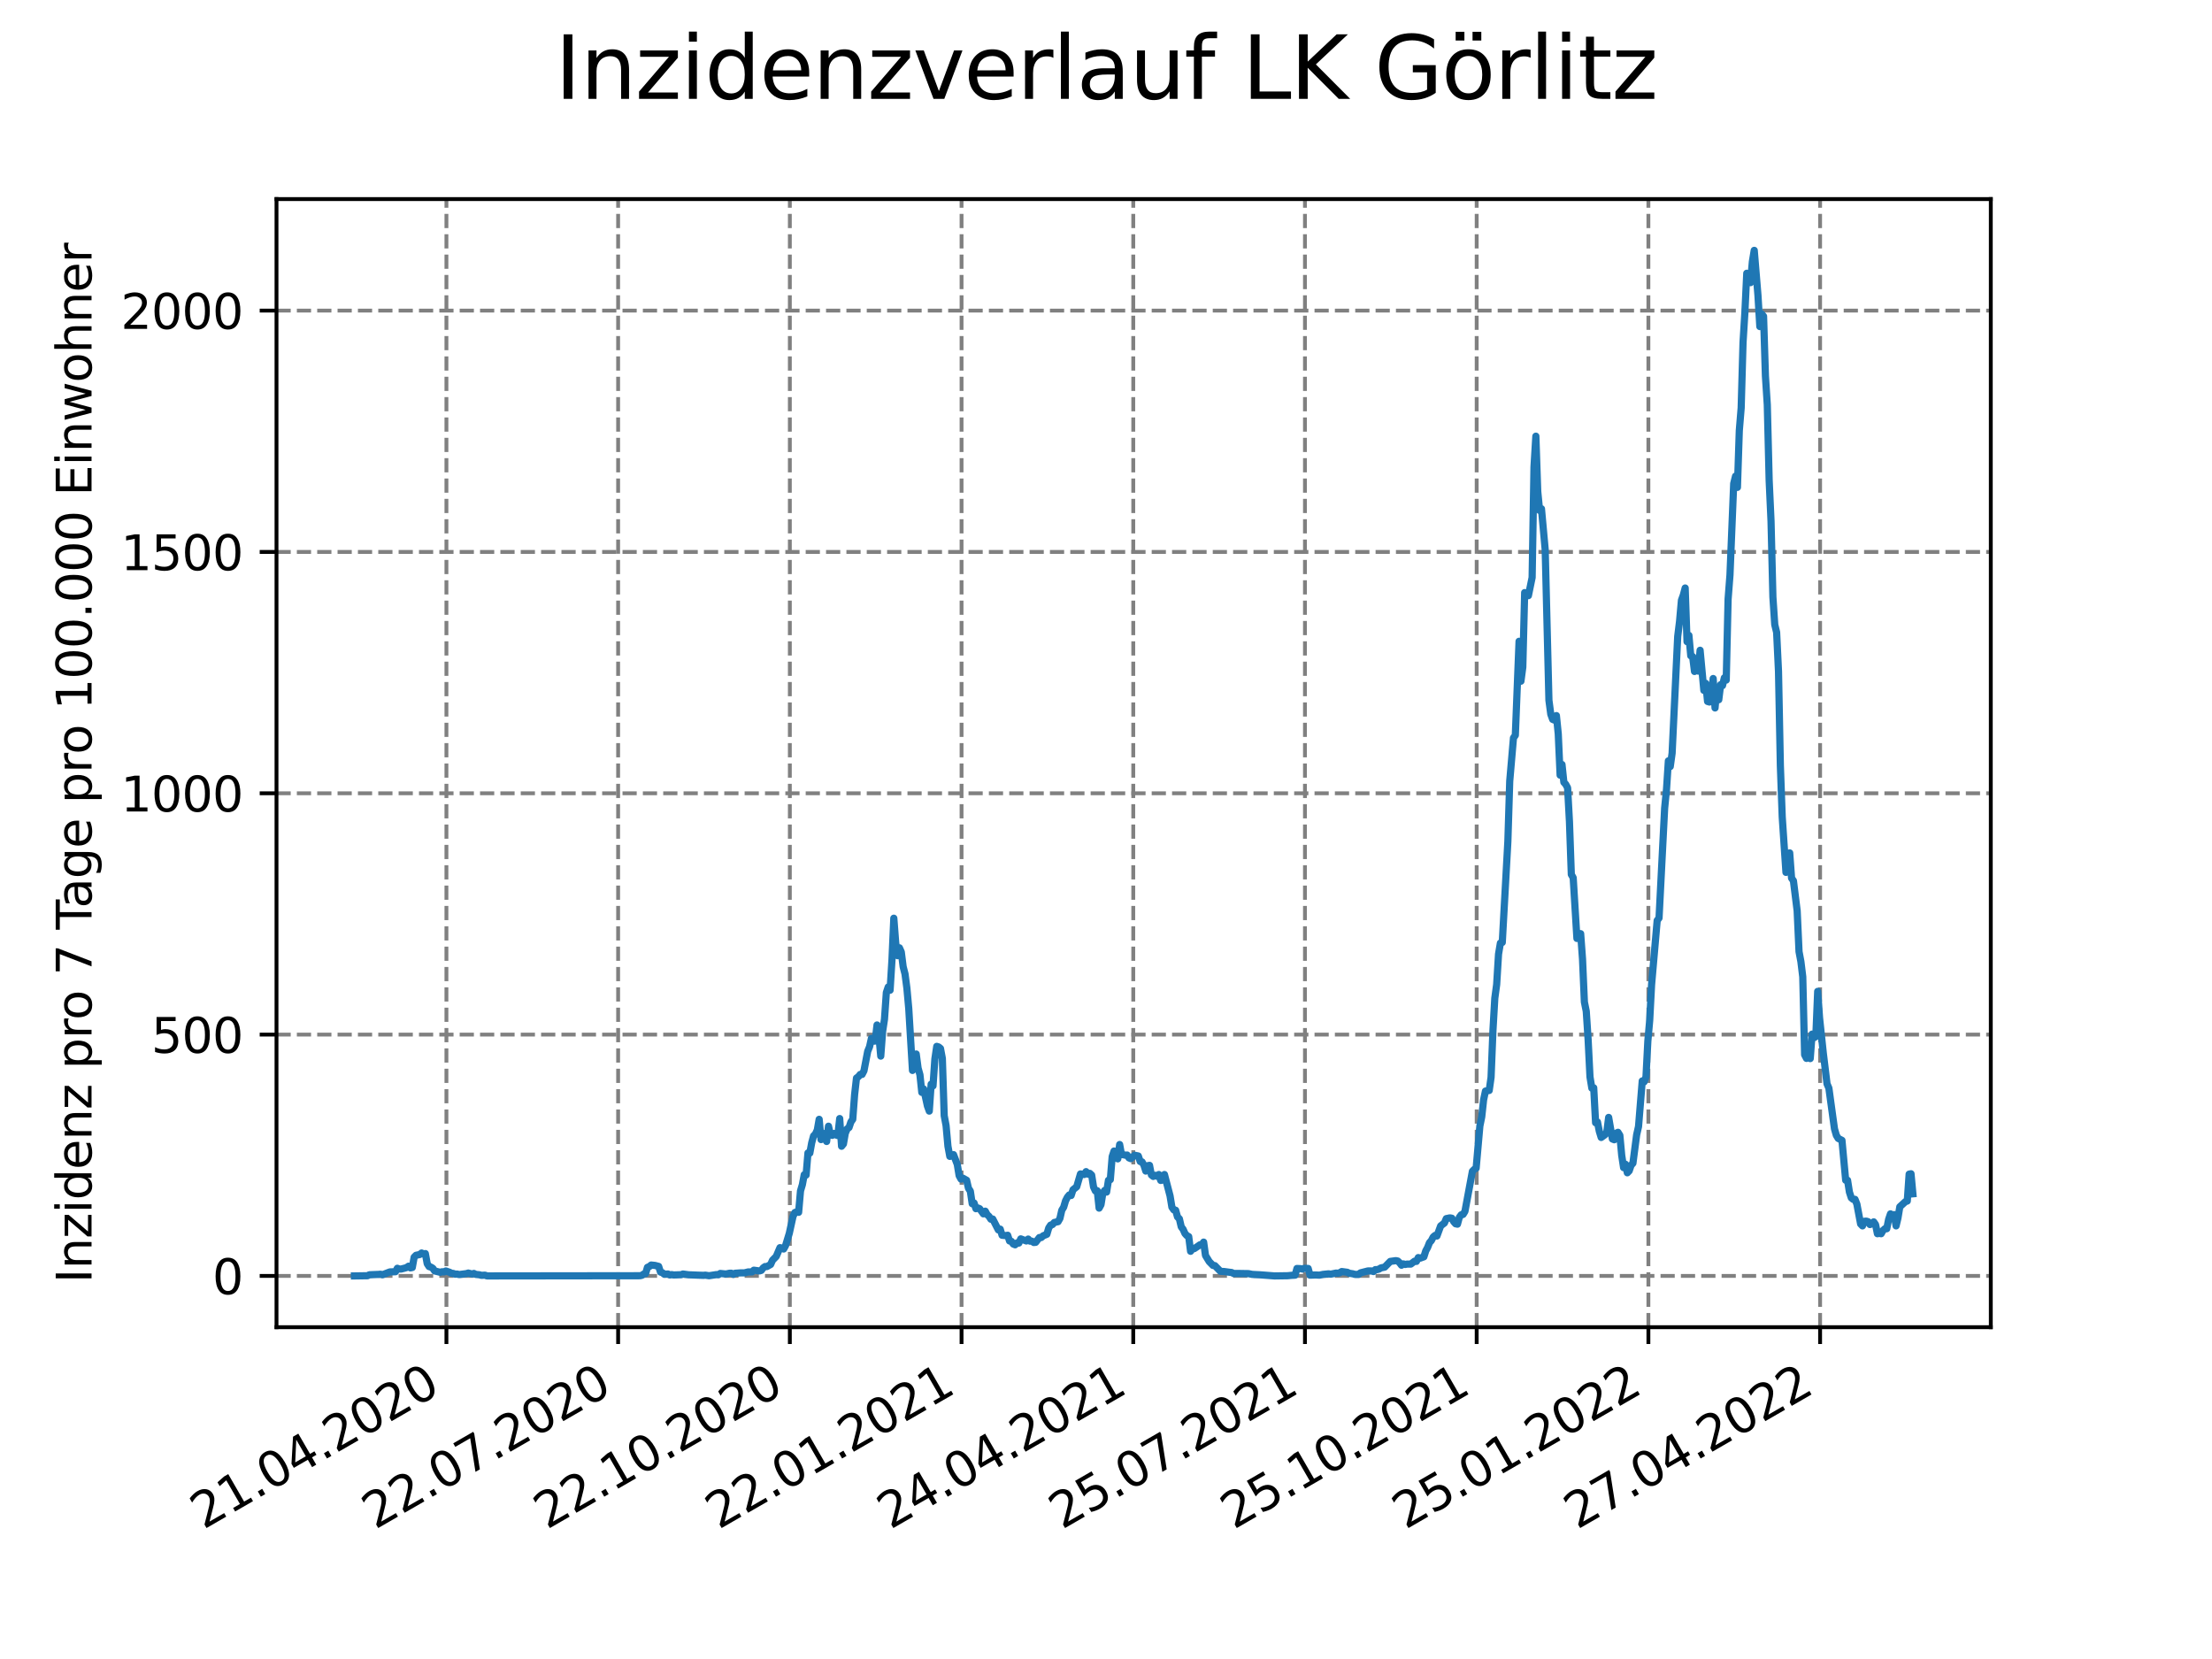 <?xml version="1.0" encoding="utf-8" standalone="no"?>
<!DOCTYPE svg PUBLIC "-//W3C//DTD SVG 1.1//EN"
  "http://www.w3.org/Graphics/SVG/1.1/DTD/svg11.dtd">
<svg xmlns:xlink="http://www.w3.org/1999/xlink" width="460.8pt" height="345.6pt" viewBox="0 0 460.8 345.6" xmlns="http://www.w3.org/2000/svg" version="1.1">
 <defs>
  <style type="text/css">*{stroke-linejoin: round; stroke-linecap: butt}</style>
 </defs>
 <g id="figure_1">
  <g id="patch_1">
   <path d="M 0 345.6 
L 460.8 345.6 
L 460.8 0 
L 0 0 
z
" style="fill: #ffffff"/>
  </g>
  <g id="axes_1">
   <g id="patch_2">
    <path d="M 57.6 276.48 
L 414.72 276.48 
L 414.72 41.472 
L 57.6 41.472 
z
" style="fill: #ffffff"/>
   </g>
   <g id="matplotlib.axis_1">
    <g id="xtick_1">
     <g id="line2d_1">
      <path d="M 92.998 276.48 
L 92.998 41.472 
" clip-path="url(#p871c8fbd3b)" style="fill: none; stroke-dasharray: 2.96,1.28; stroke-dashoffset: 0; stroke: #808080; stroke-width: 0.8"/>
     </g>
     <g id="line2d_2">
      <defs>
       <path id="m83371986a4" d="M 0 0 
L 0 3.5 
" style="stroke: #000000; stroke-width: 0.8"/>
      </defs>
      <g>
       <use xlink:href="#m83371986a4" x="92.998" y="276.48" style="stroke: #000000; stroke-width: 0.8"/>
      </g>
     </g>
     <g id="text_1">
      <!-- 21.04.2020 -->
      <g transform="translate(42.373 318.689)rotate(-30)scale(0.1 -0.1)">
       <defs>
        <path id="DejaVuSans-32" d="M 1228 531 
L 3431 531 
L 3431 0 
L 469 0 
L 469 531 
Q 828 903 1448 1529 
Q 2069 2156 2228 2338 
Q 2531 2678 2651 2914 
Q 2772 3150 2772 3378 
Q 2772 3750 2511 3984 
Q 2250 4219 1831 4219 
Q 1534 4219 1204 4116 
Q 875 4013 500 3803 
L 500 4441 
Q 881 4594 1212 4672 
Q 1544 4750 1819 4750 
Q 2544 4750 2975 4387 
Q 3406 4025 3406 3419 
Q 3406 3131 3298 2873 
Q 3191 2616 2906 2266 
Q 2828 2175 2409 1742 
Q 1991 1309 1228 531 
z
" transform="scale(0.016)"/>
        <path id="DejaVuSans-31" d="M 794 531 
L 1825 531 
L 1825 4091 
L 703 3866 
L 703 4441 
L 1819 4666 
L 2450 4666 
L 2450 531 
L 3481 531 
L 3481 0 
L 794 0 
L 794 531 
z
" transform="scale(0.016)"/>
        <path id="DejaVuSans-2e" d="M 684 794 
L 1344 794 
L 1344 0 
L 684 0 
L 684 794 
z
" transform="scale(0.016)"/>
        <path id="DejaVuSans-30" d="M 2034 4250 
Q 1547 4250 1301 3770 
Q 1056 3291 1056 2328 
Q 1056 1369 1301 889 
Q 1547 409 2034 409 
Q 2525 409 2770 889 
Q 3016 1369 3016 2328 
Q 3016 3291 2770 3770 
Q 2525 4250 2034 4250 
z
M 2034 4750 
Q 2819 4750 3233 4129 
Q 3647 3509 3647 2328 
Q 3647 1150 3233 529 
Q 2819 -91 2034 -91 
Q 1250 -91 836 529 
Q 422 1150 422 2328 
Q 422 3509 836 4129 
Q 1250 4750 2034 4750 
z
" transform="scale(0.016)"/>
        <path id="DejaVuSans-34" d="M 2419 4116 
L 825 1625 
L 2419 1625 
L 2419 4116 
z
M 2253 4666 
L 3047 4666 
L 3047 1625 
L 3713 1625 
L 3713 1100 
L 3047 1100 
L 3047 0 
L 2419 0 
L 2419 1100 
L 313 1100 
L 313 1709 
L 2253 4666 
z
" transform="scale(0.016)"/>
       </defs>
       <use xlink:href="#DejaVuSans-32"/>
       <use xlink:href="#DejaVuSans-31" x="63.623"/>
       <use xlink:href="#DejaVuSans-2e" x="127.246"/>
       <use xlink:href="#DejaVuSans-30" x="159.033"/>
       <use xlink:href="#DejaVuSans-34" x="222.656"/>
       <use xlink:href="#DejaVuSans-2e" x="286.279"/>
       <use xlink:href="#DejaVuSans-32" x="318.066"/>
       <use xlink:href="#DejaVuSans-30" x="381.689"/>
       <use xlink:href="#DejaVuSans-32" x="445.312"/>
       <use xlink:href="#DejaVuSans-30" x="508.936"/>
      </g>
     </g>
    </g>
    <g id="xtick_2">
     <g id="line2d_3">
      <path d="M 128.768 276.48 
L 128.768 41.472 
" clip-path="url(#p871c8fbd3b)" style="fill: none; stroke-dasharray: 2.96,1.28; stroke-dashoffset: 0; stroke: #808080; stroke-width: 0.8"/>
     </g>
     <g id="line2d_4">
      <g>
       <use xlink:href="#m83371986a4" x="128.768" y="276.48" style="stroke: #000000; stroke-width: 0.8"/>
      </g>
     </g>
     <g id="text_2">
      <!-- 22.07.2020 -->
      <g transform="translate(78.143 318.689)rotate(-30)scale(0.1 -0.1)">
       <defs>
        <path id="DejaVuSans-37" d="M 525 4666 
L 3525 4666 
L 3525 4397 
L 1831 0 
L 1172 0 
L 2766 4134 
L 525 4134 
L 525 4666 
z
" transform="scale(0.016)"/>
       </defs>
       <use xlink:href="#DejaVuSans-32"/>
       <use xlink:href="#DejaVuSans-32" x="63.623"/>
       <use xlink:href="#DejaVuSans-2e" x="127.246"/>
       <use xlink:href="#DejaVuSans-30" x="159.033"/>
       <use xlink:href="#DejaVuSans-37" x="222.656"/>
       <use xlink:href="#DejaVuSans-2e" x="286.279"/>
       <use xlink:href="#DejaVuSans-32" x="318.066"/>
       <use xlink:href="#DejaVuSans-30" x="381.689"/>
       <use xlink:href="#DejaVuSans-32" x="445.312"/>
       <use xlink:href="#DejaVuSans-30" x="508.936"/>
      </g>
     </g>
    </g>
    <g id="xtick_3">
     <g id="line2d_5">
      <path d="M 164.538 276.48 
L 164.538 41.472 
" clip-path="url(#p871c8fbd3b)" style="fill: none; stroke-dasharray: 2.96,1.28; stroke-dashoffset: 0; stroke: #808080; stroke-width: 0.8"/>
     </g>
     <g id="line2d_6">
      <g>
       <use xlink:href="#m83371986a4" x="164.538" y="276.48" style="stroke: #000000; stroke-width: 0.8"/>
      </g>
     </g>
     <g id="text_3">
      <!-- 22.10.2020 -->
      <g transform="translate(113.913 318.689)rotate(-30)scale(0.1 -0.1)">
       <use xlink:href="#DejaVuSans-32"/>
       <use xlink:href="#DejaVuSans-32" x="63.623"/>
       <use xlink:href="#DejaVuSans-2e" x="127.246"/>
       <use xlink:href="#DejaVuSans-31" x="159.033"/>
       <use xlink:href="#DejaVuSans-30" x="222.656"/>
       <use xlink:href="#DejaVuSans-2e" x="286.279"/>
       <use xlink:href="#DejaVuSans-32" x="318.066"/>
       <use xlink:href="#DejaVuSans-30" x="381.689"/>
       <use xlink:href="#DejaVuSans-32" x="445.312"/>
       <use xlink:href="#DejaVuSans-30" x="508.936"/>
      </g>
     </g>
    </g>
    <g id="xtick_4">
     <g id="line2d_7">
      <path d="M 200.309 276.48 
L 200.309 41.472 
" clip-path="url(#p871c8fbd3b)" style="fill: none; stroke-dasharray: 2.96,1.28; stroke-dashoffset: 0; stroke: #808080; stroke-width: 0.8"/>
     </g>
     <g id="line2d_8">
      <g>
       <use xlink:href="#m83371986a4" x="200.309" y="276.48" style="stroke: #000000; stroke-width: 0.8"/>
      </g>
     </g>
     <g id="text_4">
      <!-- 22.01.2021 -->
      <g transform="translate(149.683 318.689)rotate(-30)scale(0.1 -0.1)">
       <use xlink:href="#DejaVuSans-32"/>
       <use xlink:href="#DejaVuSans-32" x="63.623"/>
       <use xlink:href="#DejaVuSans-2e" x="127.246"/>
       <use xlink:href="#DejaVuSans-30" x="159.033"/>
       <use xlink:href="#DejaVuSans-31" x="222.656"/>
       <use xlink:href="#DejaVuSans-2e" x="286.279"/>
       <use xlink:href="#DejaVuSans-32" x="318.066"/>
       <use xlink:href="#DejaVuSans-30" x="381.689"/>
       <use xlink:href="#DejaVuSans-32" x="445.312"/>
       <use xlink:href="#DejaVuSans-31" x="508.936"/>
      </g>
     </g>
    </g>
    <g id="xtick_5">
     <g id="line2d_9">
      <path d="M 236.079 276.48 
L 236.079 41.472 
" clip-path="url(#p871c8fbd3b)" style="fill: none; stroke-dasharray: 2.96,1.28; stroke-dashoffset: 0; stroke: #808080; stroke-width: 0.8"/>
     </g>
     <g id="line2d_10">
      <g>
       <use xlink:href="#m83371986a4" x="236.079" y="276.48" style="stroke: #000000; stroke-width: 0.8"/>
      </g>
     </g>
     <g id="text_5">
      <!-- 24.04.2021 -->
      <g transform="translate(185.454 318.689)rotate(-30)scale(0.1 -0.1)">
       <use xlink:href="#DejaVuSans-32"/>
       <use xlink:href="#DejaVuSans-34" x="63.623"/>
       <use xlink:href="#DejaVuSans-2e" x="127.246"/>
       <use xlink:href="#DejaVuSans-30" x="159.033"/>
       <use xlink:href="#DejaVuSans-34" x="222.656"/>
       <use xlink:href="#DejaVuSans-2e" x="286.279"/>
       <use xlink:href="#DejaVuSans-32" x="318.066"/>
       <use xlink:href="#DejaVuSans-30" x="381.689"/>
       <use xlink:href="#DejaVuSans-32" x="445.312"/>
       <use xlink:href="#DejaVuSans-31" x="508.936"/>
      </g>
     </g>
    </g>
    <g id="xtick_6">
     <g id="line2d_11">
      <path d="M 271.849 276.48 
L 271.849 41.472 
" clip-path="url(#p871c8fbd3b)" style="fill: none; stroke-dasharray: 2.96,1.28; stroke-dashoffset: 0; stroke: #808080; stroke-width: 0.8"/>
     </g>
     <g id="line2d_12">
      <g>
       <use xlink:href="#m83371986a4" x="271.849" y="276.48" style="stroke: #000000; stroke-width: 0.8"/>
      </g>
     </g>
     <g id="text_6">
      <!-- 25.07.2021 -->
      <g transform="translate(221.224 318.689)rotate(-30)scale(0.1 -0.1)">
       <defs>
        <path id="DejaVuSans-35" d="M 691 4666 
L 3169 4666 
L 3169 4134 
L 1269 4134 
L 1269 2991 
Q 1406 3038 1543 3061 
Q 1681 3084 1819 3084 
Q 2600 3084 3056 2656 
Q 3513 2228 3513 1497 
Q 3513 744 3044 326 
Q 2575 -91 1722 -91 
Q 1428 -91 1123 -41 
Q 819 9 494 109 
L 494 744 
Q 775 591 1075 516 
Q 1375 441 1709 441 
Q 2250 441 2565 725 
Q 2881 1009 2881 1497 
Q 2881 1984 2565 2268 
Q 2250 2553 1709 2553 
Q 1456 2553 1204 2497 
Q 953 2441 691 2322 
L 691 4666 
z
" transform="scale(0.016)"/>
       </defs>
       <use xlink:href="#DejaVuSans-32"/>
       <use xlink:href="#DejaVuSans-35" x="63.623"/>
       <use xlink:href="#DejaVuSans-2e" x="127.246"/>
       <use xlink:href="#DejaVuSans-30" x="159.033"/>
       <use xlink:href="#DejaVuSans-37" x="222.656"/>
       <use xlink:href="#DejaVuSans-2e" x="286.279"/>
       <use xlink:href="#DejaVuSans-32" x="318.066"/>
       <use xlink:href="#DejaVuSans-30" x="381.689"/>
       <use xlink:href="#DejaVuSans-32" x="445.312"/>
       <use xlink:href="#DejaVuSans-31" x="508.936"/>
      </g>
     </g>
    </g>
    <g id="xtick_7">
     <g id="line2d_13">
      <path d="M 307.62 276.48 
L 307.62 41.472 
" clip-path="url(#p871c8fbd3b)" style="fill: none; stroke-dasharray: 2.96,1.28; stroke-dashoffset: 0; stroke: #808080; stroke-width: 0.8"/>
     </g>
     <g id="line2d_14">
      <g>
       <use xlink:href="#m83371986a4" x="307.62" y="276.48" style="stroke: #000000; stroke-width: 0.8"/>
      </g>
     </g>
     <g id="text_7">
      <!-- 25.10.2021 -->
      <g transform="translate(256.994 318.689)rotate(-30)scale(0.1 -0.1)">
       <use xlink:href="#DejaVuSans-32"/>
       <use xlink:href="#DejaVuSans-35" x="63.623"/>
       <use xlink:href="#DejaVuSans-2e" x="127.246"/>
       <use xlink:href="#DejaVuSans-31" x="159.033"/>
       <use xlink:href="#DejaVuSans-30" x="222.656"/>
       <use xlink:href="#DejaVuSans-2e" x="286.279"/>
       <use xlink:href="#DejaVuSans-32" x="318.066"/>
       <use xlink:href="#DejaVuSans-30" x="381.689"/>
       <use xlink:href="#DejaVuSans-32" x="445.312"/>
       <use xlink:href="#DejaVuSans-31" x="508.936"/>
      </g>
     </g>
    </g>
    <g id="xtick_8">
     <g id="line2d_15">
      <path d="M 343.39 276.48 
L 343.39 41.472 
" clip-path="url(#p871c8fbd3b)" style="fill: none; stroke-dasharray: 2.96,1.28; stroke-dashoffset: 0; stroke: #808080; stroke-width: 0.8"/>
     </g>
     <g id="line2d_16">
      <g>
       <use xlink:href="#m83371986a4" x="343.39" y="276.48" style="stroke: #000000; stroke-width: 0.8"/>
      </g>
     </g>
     <g id="text_8">
      <!-- 25.01.2022 -->
      <g transform="translate(292.765 318.689)rotate(-30)scale(0.1 -0.1)">
       <use xlink:href="#DejaVuSans-32"/>
       <use xlink:href="#DejaVuSans-35" x="63.623"/>
       <use xlink:href="#DejaVuSans-2e" x="127.246"/>
       <use xlink:href="#DejaVuSans-30" x="159.033"/>
       <use xlink:href="#DejaVuSans-31" x="222.656"/>
       <use xlink:href="#DejaVuSans-2e" x="286.279"/>
       <use xlink:href="#DejaVuSans-32" x="318.066"/>
       <use xlink:href="#DejaVuSans-30" x="381.689"/>
       <use xlink:href="#DejaVuSans-32" x="445.312"/>
       <use xlink:href="#DejaVuSans-32" x="508.936"/>
      </g>
     </g>
    </g>
    <g id="xtick_9">
     <g id="line2d_17">
      <path d="M 379.16 276.48 
L 379.16 41.472 
" clip-path="url(#p871c8fbd3b)" style="fill: none; stroke-dasharray: 2.96,1.28; stroke-dashoffset: 0; stroke: #808080; stroke-width: 0.8"/>
     </g>
     <g id="line2d_18">
      <g>
       <use xlink:href="#m83371986a4" x="379.16" y="276.48" style="stroke: #000000; stroke-width: 0.8"/>
      </g>
     </g>
     <g id="text_9">
      <!-- 27.04.2022 -->
      <g transform="translate(328.535 318.689)rotate(-30)scale(0.1 -0.1)">
       <use xlink:href="#DejaVuSans-32"/>
       <use xlink:href="#DejaVuSans-37" x="63.623"/>
       <use xlink:href="#DejaVuSans-2e" x="127.246"/>
       <use xlink:href="#DejaVuSans-30" x="159.033"/>
       <use xlink:href="#DejaVuSans-34" x="222.656"/>
       <use xlink:href="#DejaVuSans-2e" x="286.279"/>
       <use xlink:href="#DejaVuSans-32" x="318.066"/>
       <use xlink:href="#DejaVuSans-30" x="381.689"/>
       <use xlink:href="#DejaVuSans-32" x="445.312"/>
       <use xlink:href="#DejaVuSans-32" x="508.936"/>
      </g>
     </g>
    </g>
   </g>
   <g id="matplotlib.axis_2">
    <g id="ytick_1">
     <g id="line2d_19">
      <path d="M 57.6 265.798 
L 414.72 265.798 
" clip-path="url(#p871c8fbd3b)" style="fill: none; stroke-dasharray: 2.96,1.28; stroke-dashoffset: 0; stroke: #808080; stroke-width: 0.8"/>
     </g>
     <g id="line2d_20">
      <defs>
       <path id="mb3efee2f88" d="M 0 0 
L -3.5 0 
" style="stroke: #000000; stroke-width: 0.8"/>
      </defs>
      <g>
       <use xlink:href="#mb3efee2f88" x="57.6" y="265.798" style="stroke: #000000; stroke-width: 0.8"/>
      </g>
     </g>
     <g id="text_10">
      <!-- 0 -->
      <g transform="translate(44.237 269.597)scale(0.1 -0.1)">
       <use xlink:href="#DejaVuSans-30"/>
      </g>
     </g>
    </g>
    <g id="ytick_2">
     <g id="line2d_21">
      <path d="M 57.6 215.525 
L 414.72 215.525 
" clip-path="url(#p871c8fbd3b)" style="fill: none; stroke-dasharray: 2.96,1.28; stroke-dashoffset: 0; stroke: #808080; stroke-width: 0.8"/>
     </g>
     <g id="line2d_22">
      <g>
       <use xlink:href="#mb3efee2f88" x="57.6" y="215.525" style="stroke: #000000; stroke-width: 0.8"/>
      </g>
     </g>
     <g id="text_11">
      <!-- 500 -->
      <g transform="translate(31.512 219.324)scale(0.1 -0.1)">
       <use xlink:href="#DejaVuSans-35"/>
       <use xlink:href="#DejaVuSans-30" x="63.623"/>
       <use xlink:href="#DejaVuSans-30" x="127.246"/>
      </g>
     </g>
    </g>
    <g id="ytick_3">
     <g id="line2d_23">
      <path d="M 57.6 165.252 
L 414.72 165.252 
" clip-path="url(#p871c8fbd3b)" style="fill: none; stroke-dasharray: 2.96,1.28; stroke-dashoffset: 0; stroke: #808080; stroke-width: 0.8"/>
     </g>
     <g id="line2d_24">
      <g>
       <use xlink:href="#mb3efee2f88" x="57.6" y="165.252" style="stroke: #000000; stroke-width: 0.8"/>
      </g>
     </g>
     <g id="text_12">
      <!-- 1000 -->
      <g transform="translate(25.15 169.051)scale(0.1 -0.1)">
       <use xlink:href="#DejaVuSans-31"/>
       <use xlink:href="#DejaVuSans-30" x="63.623"/>
       <use xlink:href="#DejaVuSans-30" x="127.246"/>
       <use xlink:href="#DejaVuSans-30" x="190.869"/>
      </g>
     </g>
    </g>
    <g id="ytick_4">
     <g id="line2d_25">
      <path d="M 57.6 114.979 
L 414.72 114.979 
" clip-path="url(#p871c8fbd3b)" style="fill: none; stroke-dasharray: 2.96,1.28; stroke-dashoffset: 0; stroke: #808080; stroke-width: 0.8"/>
     </g>
     <g id="line2d_26">
      <g>
       <use xlink:href="#mb3efee2f88" x="57.6" y="114.979" style="stroke: #000000; stroke-width: 0.8"/>
      </g>
     </g>
     <g id="text_13">
      <!-- 1500 -->
      <g transform="translate(25.15 118.778)scale(0.1 -0.1)">
       <use xlink:href="#DejaVuSans-31"/>
       <use xlink:href="#DejaVuSans-35" x="63.623"/>
       <use xlink:href="#DejaVuSans-30" x="127.246"/>
       <use xlink:href="#DejaVuSans-30" x="190.869"/>
      </g>
     </g>
    </g>
    <g id="ytick_5">
     <g id="line2d_27">
      <path d="M 57.6 64.706 
L 414.72 64.706 
" clip-path="url(#p871c8fbd3b)" style="fill: none; stroke-dasharray: 2.96,1.28; stroke-dashoffset: 0; stroke: #808080; stroke-width: 0.8"/>
     </g>
     <g id="line2d_28">
      <g>
       <use xlink:href="#mb3efee2f88" x="57.6" y="64.706" style="stroke: #000000; stroke-width: 0.8"/>
      </g>
     </g>
     <g id="text_14">
      <!-- 2000 -->
      <g transform="translate(25.15 68.505)scale(0.1 -0.1)">
       <use xlink:href="#DejaVuSans-32"/>
       <use xlink:href="#DejaVuSans-30" x="63.623"/>
       <use xlink:href="#DejaVuSans-30" x="127.246"/>
       <use xlink:href="#DejaVuSans-30" x="190.869"/>
      </g>
     </g>
    </g>
    <g id="text_15">
     <!-- Inzidenz pro 7 Tage pro 100.000 Einwohner -->
     <g transform="translate(19.07 267.301)rotate(-90)scale(0.1 -0.1)">
      <defs>
       <path id="DejaVuSans-49" d="M 628 4666 
L 1259 4666 
L 1259 0 
L 628 0 
L 628 4666 
z
" transform="scale(0.016)"/>
       <path id="DejaVuSans-6e" d="M 3513 2113 
L 3513 0 
L 2938 0 
L 2938 2094 
Q 2938 2591 2744 2837 
Q 2550 3084 2163 3084 
Q 1697 3084 1428 2787 
Q 1159 2491 1159 1978 
L 1159 0 
L 581 0 
L 581 3500 
L 1159 3500 
L 1159 2956 
Q 1366 3272 1645 3428 
Q 1925 3584 2291 3584 
Q 2894 3584 3203 3211 
Q 3513 2838 3513 2113 
z
" transform="scale(0.016)"/>
       <path id="DejaVuSans-7a" d="M 353 3500 
L 3084 3500 
L 3084 2975 
L 922 459 
L 3084 459 
L 3084 0 
L 275 0 
L 275 525 
L 2438 3041 
L 353 3041 
L 353 3500 
z
" transform="scale(0.016)"/>
       <path id="DejaVuSans-69" d="M 603 3500 
L 1178 3500 
L 1178 0 
L 603 0 
L 603 3500 
z
M 603 4863 
L 1178 4863 
L 1178 4134 
L 603 4134 
L 603 4863 
z
" transform="scale(0.016)"/>
       <path id="DejaVuSans-64" d="M 2906 2969 
L 2906 4863 
L 3481 4863 
L 3481 0 
L 2906 0 
L 2906 525 
Q 2725 213 2448 61 
Q 2172 -91 1784 -91 
Q 1150 -91 751 415 
Q 353 922 353 1747 
Q 353 2572 751 3078 
Q 1150 3584 1784 3584 
Q 2172 3584 2448 3432 
Q 2725 3281 2906 2969 
z
M 947 1747 
Q 947 1113 1208 752 
Q 1469 391 1925 391 
Q 2381 391 2643 752 
Q 2906 1113 2906 1747 
Q 2906 2381 2643 2742 
Q 2381 3103 1925 3103 
Q 1469 3103 1208 2742 
Q 947 2381 947 1747 
z
" transform="scale(0.016)"/>
       <path id="DejaVuSans-65" d="M 3597 1894 
L 3597 1613 
L 953 1613 
Q 991 1019 1311 708 
Q 1631 397 2203 397 
Q 2534 397 2845 478 
Q 3156 559 3463 722 
L 3463 178 
Q 3153 47 2828 -22 
Q 2503 -91 2169 -91 
Q 1331 -91 842 396 
Q 353 884 353 1716 
Q 353 2575 817 3079 
Q 1281 3584 2069 3584 
Q 2775 3584 3186 3129 
Q 3597 2675 3597 1894 
z
M 3022 2063 
Q 3016 2534 2758 2815 
Q 2500 3097 2075 3097 
Q 1594 3097 1305 2825 
Q 1016 2553 972 2059 
L 3022 2063 
z
" transform="scale(0.016)"/>
       <path id="DejaVuSans-20" transform="scale(0.016)"/>
       <path id="DejaVuSans-70" d="M 1159 525 
L 1159 -1331 
L 581 -1331 
L 581 3500 
L 1159 3500 
L 1159 2969 
Q 1341 3281 1617 3432 
Q 1894 3584 2278 3584 
Q 2916 3584 3314 3078 
Q 3713 2572 3713 1747 
Q 3713 922 3314 415 
Q 2916 -91 2278 -91 
Q 1894 -91 1617 61 
Q 1341 213 1159 525 
z
M 3116 1747 
Q 3116 2381 2855 2742 
Q 2594 3103 2138 3103 
Q 1681 3103 1420 2742 
Q 1159 2381 1159 1747 
Q 1159 1113 1420 752 
Q 1681 391 2138 391 
Q 2594 391 2855 752 
Q 3116 1113 3116 1747 
z
" transform="scale(0.016)"/>
       <path id="DejaVuSans-72" d="M 2631 2963 
Q 2534 3019 2420 3045 
Q 2306 3072 2169 3072 
Q 1681 3072 1420 2755 
Q 1159 2438 1159 1844 
L 1159 0 
L 581 0 
L 581 3500 
L 1159 3500 
L 1159 2956 
Q 1341 3275 1631 3429 
Q 1922 3584 2338 3584 
Q 2397 3584 2469 3576 
Q 2541 3569 2628 3553 
L 2631 2963 
z
" transform="scale(0.016)"/>
       <path id="DejaVuSans-6f" d="M 1959 3097 
Q 1497 3097 1228 2736 
Q 959 2375 959 1747 
Q 959 1119 1226 758 
Q 1494 397 1959 397 
Q 2419 397 2687 759 
Q 2956 1122 2956 1747 
Q 2956 2369 2687 2733 
Q 2419 3097 1959 3097 
z
M 1959 3584 
Q 2709 3584 3137 3096 
Q 3566 2609 3566 1747 
Q 3566 888 3137 398 
Q 2709 -91 1959 -91 
Q 1206 -91 779 398 
Q 353 888 353 1747 
Q 353 2609 779 3096 
Q 1206 3584 1959 3584 
z
" transform="scale(0.016)"/>
       <path id="DejaVuSans-54" d="M -19 4666 
L 3928 4666 
L 3928 4134 
L 2272 4134 
L 2272 0 
L 1638 0 
L 1638 4134 
L -19 4134 
L -19 4666 
z
" transform="scale(0.016)"/>
       <path id="DejaVuSans-61" d="M 2194 1759 
Q 1497 1759 1228 1600 
Q 959 1441 959 1056 
Q 959 750 1161 570 
Q 1363 391 1709 391 
Q 2188 391 2477 730 
Q 2766 1069 2766 1631 
L 2766 1759 
L 2194 1759 
z
M 3341 1997 
L 3341 0 
L 2766 0 
L 2766 531 
Q 2569 213 2275 61 
Q 1981 -91 1556 -91 
Q 1019 -91 701 211 
Q 384 513 384 1019 
Q 384 1609 779 1909 
Q 1175 2209 1959 2209 
L 2766 2209 
L 2766 2266 
Q 2766 2663 2505 2880 
Q 2244 3097 1772 3097 
Q 1472 3097 1187 3025 
Q 903 2953 641 2809 
L 641 3341 
Q 956 3463 1253 3523 
Q 1550 3584 1831 3584 
Q 2591 3584 2966 3190 
Q 3341 2797 3341 1997 
z
" transform="scale(0.016)"/>
       <path id="DejaVuSans-67" d="M 2906 1791 
Q 2906 2416 2648 2759 
Q 2391 3103 1925 3103 
Q 1463 3103 1205 2759 
Q 947 2416 947 1791 
Q 947 1169 1205 825 
Q 1463 481 1925 481 
Q 2391 481 2648 825 
Q 2906 1169 2906 1791 
z
M 3481 434 
Q 3481 -459 3084 -895 
Q 2688 -1331 1869 -1331 
Q 1566 -1331 1297 -1286 
Q 1028 -1241 775 -1147 
L 775 -588 
Q 1028 -725 1275 -790 
Q 1522 -856 1778 -856 
Q 2344 -856 2625 -561 
Q 2906 -266 2906 331 
L 2906 616 
Q 2728 306 2450 153 
Q 2172 0 1784 0 
Q 1141 0 747 490 
Q 353 981 353 1791 
Q 353 2603 747 3093 
Q 1141 3584 1784 3584 
Q 2172 3584 2450 3431 
Q 2728 3278 2906 2969 
L 2906 3500 
L 3481 3500 
L 3481 434 
z
" transform="scale(0.016)"/>
       <path id="DejaVuSans-45" d="M 628 4666 
L 3578 4666 
L 3578 4134 
L 1259 4134 
L 1259 2753 
L 3481 2753 
L 3481 2222 
L 1259 2222 
L 1259 531 
L 3634 531 
L 3634 0 
L 628 0 
L 628 4666 
z
" transform="scale(0.016)"/>
       <path id="DejaVuSans-77" d="M 269 3500 
L 844 3500 
L 1563 769 
L 2278 3500 
L 2956 3500 
L 3675 769 
L 4391 3500 
L 4966 3500 
L 4050 0 
L 3372 0 
L 2619 2869 
L 1863 0 
L 1184 0 
L 269 3500 
z
" transform="scale(0.016)"/>
       <path id="DejaVuSans-68" d="M 3513 2113 
L 3513 0 
L 2938 0 
L 2938 2094 
Q 2938 2591 2744 2837 
Q 2550 3084 2163 3084 
Q 1697 3084 1428 2787 
Q 1159 2491 1159 1978 
L 1159 0 
L 581 0 
L 581 4863 
L 1159 4863 
L 1159 2956 
Q 1366 3272 1645 3428 
Q 1925 3584 2291 3584 
Q 2894 3584 3203 3211 
Q 3513 2838 3513 2113 
z
" transform="scale(0.016)"/>
      </defs>
      <use xlink:href="#DejaVuSans-49"/>
      <use xlink:href="#DejaVuSans-6e" x="29.492"/>
      <use xlink:href="#DejaVuSans-7a" x="92.871"/>
      <use xlink:href="#DejaVuSans-69" x="145.361"/>
      <use xlink:href="#DejaVuSans-64" x="173.145"/>
      <use xlink:href="#DejaVuSans-65" x="236.621"/>
      <use xlink:href="#DejaVuSans-6e" x="298.145"/>
      <use xlink:href="#DejaVuSans-7a" x="361.523"/>
      <use xlink:href="#DejaVuSans-20" x="414.014"/>
      <use xlink:href="#DejaVuSans-70" x="445.801"/>
      <use xlink:href="#DejaVuSans-72" x="509.277"/>
      <use xlink:href="#DejaVuSans-6f" x="548.141"/>
      <use xlink:href="#DejaVuSans-20" x="609.322"/>
      <use xlink:href="#DejaVuSans-37" x="641.109"/>
      <use xlink:href="#DejaVuSans-20" x="704.732"/>
      <use xlink:href="#DejaVuSans-54" x="736.52"/>
      <use xlink:href="#DejaVuSans-61" x="781.104"/>
      <use xlink:href="#DejaVuSans-67" x="842.383"/>
      <use xlink:href="#DejaVuSans-65" x="905.859"/>
      <use xlink:href="#DejaVuSans-20" x="967.383"/>
      <use xlink:href="#DejaVuSans-70" x="999.17"/>
      <use xlink:href="#DejaVuSans-72" x="1062.646"/>
      <use xlink:href="#DejaVuSans-6f" x="1101.51"/>
      <use xlink:href="#DejaVuSans-20" x="1162.691"/>
      <use xlink:href="#DejaVuSans-31" x="1194.479"/>
      <use xlink:href="#DejaVuSans-30" x="1258.102"/>
      <use xlink:href="#DejaVuSans-30" x="1321.725"/>
      <use xlink:href="#DejaVuSans-2e" x="1385.348"/>
      <use xlink:href="#DejaVuSans-30" x="1417.135"/>
      <use xlink:href="#DejaVuSans-30" x="1480.758"/>
      <use xlink:href="#DejaVuSans-30" x="1544.381"/>
      <use xlink:href="#DejaVuSans-20" x="1608.004"/>
      <use xlink:href="#DejaVuSans-45" x="1639.791"/>
      <use xlink:href="#DejaVuSans-69" x="1702.975"/>
      <use xlink:href="#DejaVuSans-6e" x="1730.758"/>
      <use xlink:href="#DejaVuSans-77" x="1794.137"/>
      <use xlink:href="#DejaVuSans-6f" x="1875.924"/>
      <use xlink:href="#DejaVuSans-68" x="1937.105"/>
      <use xlink:href="#DejaVuSans-6e" x="2000.484"/>
      <use xlink:href="#DejaVuSans-65" x="2063.863"/>
      <use xlink:href="#DejaVuSans-72" x="2125.387"/>
     </g>
    </g>
   </g>
   <g id="line2d_29">
    <path d="M 73.833 265.798 
L 76.554 265.758 
L 76.943 265.559 
L 78.887 265.48 
L 79.276 265.44 
L 79.665 265.559 
L 81.22 264.962 
L 82.386 264.923 
L 82.775 264.206 
L 83.164 264.366 
L 83.553 264.366 
L 84.331 264.167 
L 84.719 264.047 
L 85.108 263.769 
L 85.497 264.127 
L 85.886 264.047 
L 86.275 261.899 
L 86.663 261.501 
L 87.441 261.342 
L 87.83 261.024 
L 88.219 261.223 
L 88.607 261.143 
L 88.996 263.252 
L 89.385 263.848 
L 89.774 263.968 
L 90.163 264.206 
L 90.551 264.763 
L 91.718 265.042 
L 92.107 264.923 
L 92.496 264.962 
L 92.884 264.763 
L 93.662 265.042 
L 94.051 265.241 
L 94.44 265.281 
L 94.828 265.44 
L 95.217 265.4 
L 95.606 265.519 
L 97.161 265.32 
L 97.55 265.201 
L 98.328 265.4 
L 98.716 265.281 
L 99.105 265.48 
L 99.883 265.559 
L 100.272 265.678 
L 101.049 265.639 
L 101.438 265.798 
L 133.32 265.758 
L 133.709 265.678 
L 134.098 265.4 
L 134.487 265.32 
L 134.876 264.008 
L 135.264 263.848 
L 135.653 263.53 
L 136.431 263.61 
L 137.208 263.809 
L 137.597 265.002 
L 137.986 265.121 
L 138.375 265.44 
L 139.152 265.4 
L 139.541 265.599 
L 139.93 265.519 
L 140.319 265.599 
L 141.485 265.559 
L 141.874 265.559 
L 142.263 265.4 
L 143.429 265.559 
L 145.373 265.639 
L 146.54 265.678 
L 146.929 265.639 
L 147.706 265.758 
L 149.261 265.519 
L 149.65 265.559 
L 150.039 265.281 
L 150.817 265.36 
L 151.205 265.4 
L 151.983 265.241 
L 152.372 265.241 
L 152.761 265.48 
L 153.15 265.241 
L 154.316 265.161 
L 155.094 265.161 
L 155.871 264.962 
L 156.649 264.962 
L 157.038 264.604 
L 158.204 264.763 
L 158.593 264.644 
L 158.982 264.127 
L 159.37 263.848 
L 159.759 263.848 
L 160.537 263.411 
L 160.926 262.535 
L 161.703 261.74 
L 162.481 259.91 
L 162.87 259.989 
L 163.259 260.188 
L 163.647 259.472 
L 164.425 256.926 
L 165.203 253.385 
L 165.591 252.589 
L 165.98 252.43 
L 166.369 252.55 
L 166.758 248.094 
L 167.147 246.781 
L 167.535 244.712 
L 167.924 244.792 
L 168.313 240.176 
L 168.702 240.216 
L 169.091 238.068 
L 169.479 236.636 
L 169.868 236.238 
L 170.257 235.402 
L 170.646 233.174 
L 171.035 237.392 
L 171.423 237.232 
L 171.812 236.118 
L 172.201 237.789 
L 172.59 234.607 
L 172.979 236.317 
L 173.368 236.516 
L 173.756 236.118 
L 174.145 236.437 
L 174.534 236.556 
L 174.923 233.015 
L 175.312 238.784 
L 175.7 238.307 
L 176.089 236.079 
L 176.478 235.164 
L 176.867 234.885 
L 177.256 233.731 
L 177.644 233.174 
L 178.033 228.002 
L 178.422 224.581 
L 178.811 224.302 
L 179.2 223.825 
L 179.588 223.825 
L 179.977 223.069 
L 180.755 219.011 
L 181.144 218.056 
L 181.532 216.306 
L 181.921 216.902 
L 182.31 216.863 
L 182.699 213.521 
L 183.088 215.788 
L 183.477 220.006 
L 183.865 214.873 
L 184.254 212.327 
L 184.643 206.757 
L 185.032 205.604 
L 185.421 206.28 
L 185.809 200.034 
L 186.198 191.281 
L 186.587 196.374 
L 186.976 199.079 
L 187.365 197.448 
L 187.753 198.323 
L 188.142 201.386 
L 188.531 202.898 
L 188.92 205.842 
L 189.309 210.099 
L 190.086 222.99 
L 190.475 221.637 
L 190.864 219.568 
L 191.253 222.512 
L 191.642 223.905 
L 192.03 227.565 
L 192.419 226.849 
L 193.197 230.389 
L 193.586 231.464 
L 193.974 225.854 
L 194.363 226.212 
L 194.752 220.602 
L 195.141 217.977 
L 195.53 218.096 
L 195.918 218.414 
L 196.307 220.483 
L 196.696 232.418 
L 197.085 234.487 
L 197.474 238.784 
L 197.862 240.893 
L 198.251 240.813 
L 198.64 240.535 
L 199.418 242.564 
L 199.806 244.911 
L 200.195 245.627 
L 200.584 245.428 
L 201.362 245.866 
L 201.751 247.537 
L 202.139 248.133 
L 202.528 250.759 
L 202.917 250.6 
L 203.306 251.794 
L 203.695 251.634 
L 204.083 251.794 
L 204.861 252.868 
L 205.25 252.311 
L 205.639 253.027 
L 206.027 253.385 
L 206.416 253.982 
L 206.805 253.942 
L 207.971 256.21 
L 208.36 256.051 
L 208.749 257.324 
L 209.527 257.403 
L 209.915 257.324 
L 210.304 258.517 
L 210.693 258.597 
L 211.082 259.154 
L 211.471 259.313 
L 211.86 258.915 
L 212.248 258.955 
L 212.637 258.08 
L 213.804 258.517 
L 214.192 258.119 
L 214.581 258.557 
L 214.97 258.557 
L 215.359 258.836 
L 215.748 258.796 
L 216.525 257.801 
L 216.914 257.801 
L 217.303 257.443 
L 218.08 257.125 
L 218.469 255.812 
L 218.858 255.215 
L 219.247 255.096 
L 219.636 254.658 
L 220.413 254.499 
L 220.802 253.823 
L 221.191 252.112 
L 221.58 251.475 
L 221.969 250.162 
L 222.357 249.407 
L 222.746 248.929 
L 223.135 249.048 
L 223.524 247.855 
L 224.301 247.218 
L 225.079 244.553 
L 225.857 244.672 
L 226.245 244.075 
L 226.634 244.593 
L 227.023 244.433 
L 227.412 244.792 
L 227.801 247.258 
L 228.189 248.094 
L 228.578 248.054 
L 228.967 251.674 
L 229.356 250.958 
L 229.745 248.531 
L 230.133 247.974 
L 230.522 248.332 
L 230.911 245.866 
L 231.3 245.746 
L 231.689 240.932 
L 232.078 239.779 
L 232.855 241.41 
L 233.244 238.426 
L 233.633 240.535 
L 234.022 240.535 
L 234.41 240.654 
L 234.799 240.614 
L 235.188 241.211 
L 235.577 241.37 
L 236.354 240.654 
L 237.132 240.813 
L 237.521 241.967 
L 237.91 242.046 
L 238.298 242.723 
L 238.687 243.956 
L 239.076 242.842 
L 239.465 242.762 
L 239.854 244.752 
L 240.242 245.07 
L 240.631 244.831 
L 241.02 245.03 
L 241.409 244.672 
L 241.798 245.905 
L 242.187 245.826 
L 242.575 244.672 
L 243.742 249.128 
L 244.131 251.475 
L 244.519 252.032 
L 244.908 252.112 
L 245.297 253.504 
L 245.686 253.902 
L 246.075 255.573 
L 246.463 256.09 
L 246.852 256.966 
L 247.241 257.403 
L 247.63 257.602 
L 248.019 260.666 
L 248.407 260.148 
L 248.796 260.109 
L 249.574 259.591 
L 249.963 259.313 
L 250.351 259.313 
L 250.74 258.756 
L 251.129 261.541 
L 251.907 262.814 
L 252.684 263.61 
L 253.073 263.649 
L 254.24 264.843 
L 255.017 264.883 
L 256.184 265.042 
L 256.572 265.082 
L 256.961 265.281 
L 257.739 265.281 
L 260.072 265.32 
L 260.849 265.48 
L 262.405 265.559 
L 265.515 265.798 
L 268.237 265.758 
L 269.014 265.678 
L 269.792 265.639 
L 270.181 264.246 
L 270.958 264.286 
L 271.347 264.366 
L 271.736 264.206 
L 272.514 264.246 
L 272.902 265.639 
L 274.069 265.599 
L 274.846 265.639 
L 275.624 265.48 
L 276.402 265.4 
L 276.79 265.36 
L 277.179 265.44 
L 277.957 265.281 
L 278.346 265.201 
L 278.734 265.241 
L 279.123 265.121 
L 279.512 264.883 
L 280.678 265.042 
L 281.067 265.241 
L 281.845 265.36 
L 282.234 265.48 
L 283.011 265.48 
L 283.4 265.161 
L 284.955 264.763 
L 285.733 264.763 
L 286.122 264.883 
L 286.511 264.485 
L 286.899 264.485 
L 287.288 264.366 
L 287.677 264.127 
L 288.455 263.968 
L 289.621 262.774 
L 290.788 262.615 
L 291.176 262.695 
L 291.565 263.053 
L 291.954 263.57 
L 292.343 263.291 
L 292.732 263.411 
L 293.12 263.331 
L 293.898 263.331 
L 294.676 262.734 
L 295.064 262.774 
L 295.453 261.978 
L 295.842 262.098 
L 296.62 261.819 
L 297.008 260.586 
L 297.397 259.87 
L 297.786 258.875 
L 298.175 258.438 
L 298.564 257.682 
L 298.952 257.363 
L 299.341 257.483 
L 300.119 255.374 
L 300.897 254.777 
L 301.285 253.862 
L 302.063 253.703 
L 302.452 253.783 
L 302.841 254.499 
L 303.229 254.937 
L 303.618 255.016 
L 304.007 253.584 
L 304.396 253.067 
L 304.785 252.987 
L 305.173 252.351 
L 306.729 243.996 
L 307.117 243.598 
L 307.506 243.359 
L 308.284 234.567 
L 308.673 232.657 
L 309.061 229.116 
L 309.45 227.286 
L 310.228 227.167 
L 310.617 224.422 
L 311.006 214.714 
L 311.394 207.951 
L 311.783 205.086 
L 312.172 198.761 
L 312.561 196.453 
L 312.95 196.334 
L 314.116 175.288 
L 314.505 162.716 
L 315.282 153.724 
L 315.671 153.167 
L 316.449 133.593 
L 316.838 141.908 
L 317.226 138.964 
L 317.615 123.448 
L 318.004 124.045 
L 318.393 124.085 
L 319.17 120.305 
L 319.559 97.27 
L 319.948 90.865 
L 320.337 102.362 
L 320.726 106.341 
L 321.115 105.983 
L 321.892 114.497 
L 322.67 145.887 
L 323.059 148.791 
L 323.447 149.865 
L 323.836 150.024 
L 324.225 149.07 
L 324.614 152.889 
L 325.003 161.482 
L 325.391 159.254 
L 325.78 162.954 
L 326.169 163.392 
L 326.558 164.108 
L 326.947 171.19 
L 327.335 182.17 
L 327.724 182.847 
L 328.502 195.498 
L 328.891 194.464 
L 329.279 194.504 
L 329.668 199.795 
L 330.057 208.747 
L 330.446 210.656 
L 330.835 216.584 
L 331.224 224.342 
L 331.612 226.689 
L 332.001 226.61 
L 332.39 233.891 
L 332.779 233.731 
L 333.168 235.681 
L 333.556 236.954 
L 334.334 236.397 
L 334.723 235.84 
L 335.112 232.777 
L 335.889 237.272 
L 336.278 237.431 
L 336.667 236.079 
L 337.056 235.88 
L 337.444 236.516 
L 337.833 240.694 
L 338.222 243.24 
L 338.611 242.524 
L 339 244.314 
L 339.388 243.916 
L 339.777 242.762 
L 340.166 242.325 
L 340.944 236.397 
L 341.333 234.686 
L 342.11 225.178 
L 342.499 225.377 
L 342.888 224.342 
L 343.277 216.863 
L 343.665 212.526 
L 344.054 205.126 
L 345.221 191.759 
L 345.609 191.241 
L 346.776 168.365 
L 347.165 164.426 
L 347.553 158.499 
L 347.942 159.692 
L 348.331 156.907 
L 349.497 132.599 
L 349.886 129.416 
L 350.275 125.04 
L 350.664 123.965 
L 351.053 122.493 
L 351.442 133.673 
L 351.83 132.36 
L 352.219 136.617 
L 352.608 136.776 
L 352.997 139.879 
L 353.386 138.129 
L 353.774 139.8 
L 354.163 135.463 
L 354.941 143.818 
L 355.33 142.346 
L 355.718 146.126 
L 356.107 146.245 
L 356.496 145.409 
L 356.885 141.351 
L 357.274 147.478 
L 357.662 143.221 
L 358.051 145.767 
L 358.44 142.625 
L 358.829 142.823 
L 359.218 141.192 
L 359.606 141.67 
L 359.995 124.801 
L 360.384 119.788 
L 361.162 100.731 
L 361.551 99.18 
L 361.939 101.527 
L 362.328 89.711 
L 362.717 84.977 
L 363.106 71.33 
L 363.495 65.044 
L 363.883 56.928 
L 364.272 58.321 
L 364.661 58.878 
L 365.05 54.501 
L 365.439 52.154 
L 366.216 61.543 
L 366.605 68.028 
L 366.994 65.402 
L 367.383 65.88 
L 367.771 78.332 
L 368.16 84.34 
L 368.549 100.095 
L 368.938 108.569 
L 369.327 124.363 
L 369.715 130.132 
L 370.104 131.724 
L 370.493 139.84 
L 370.882 159.493 
L 371.271 170.195 
L 372.048 181.733 
L 372.826 177.675 
L 373.215 182.926 
L 373.604 183.483 
L 374.381 189.73 
L 374.77 198.243 
L 375.159 200.312 
L 375.548 203.495 
L 375.936 219.727 
L 376.325 220.483 
L 376.714 219.926 
L 377.103 220.523 
L 377.492 215.43 
L 377.88 216.186 
L 378.269 215.948 
L 378.658 206.519 
L 379.047 212.049 
L 379.824 219.369 
L 380.602 225.774 
L 380.991 226.689 
L 381.769 232.379 
L 382.157 235.164 
L 382.546 236.516 
L 382.935 237.153 
L 383.713 237.551 
L 384.49 245.866 
L 384.879 245.866 
L 385.268 248.332 
L 385.657 249.526 
L 386.045 249.844 
L 386.434 249.844 
L 386.823 250.839 
L 387.601 254.976 
L 387.989 255.374 
L 388.378 254.419 
L 388.767 254.38 
L 389.156 254.499 
L 389.545 255.096 
L 389.933 254.937 
L 390.322 254.539 
L 390.711 255.096 
L 391.1 257.005 
L 391.489 256.926 
L 391.878 257.005 
L 392.266 256.329 
L 392.655 255.971 
L 393.044 255.971 
L 393.433 254.022 
L 393.822 252.868 
L 394.21 253.107 
L 394.599 253.027 
L 394.988 255.374 
L 395.377 253.743 
L 395.766 251.396 
L 396.543 250.68 
L 396.932 250.322 
L 397.321 250.202 
L 397.71 244.593 
L 398.098 244.513 
L 398.487 248.69 
L 398.487 248.69 
" clip-path="url(#p871c8fbd3b)" style="fill: none; stroke: #1f77b4; stroke-width: 1.5; stroke-linecap: square"/>
   </g>
   <g id="patch_3">
    <path d="M 57.6 276.48 
L 57.6 41.472 
" style="fill: none; stroke: #000000; stroke-width: 0.8; stroke-linejoin: miter; stroke-linecap: square"/>
   </g>
   <g id="patch_4">
    <path d="M 414.72 276.48 
L 414.72 41.472 
" style="fill: none; stroke: #000000; stroke-width: 0.8; stroke-linejoin: miter; stroke-linecap: square"/>
   </g>
   <g id="patch_5">
    <path d="M 57.6 276.48 
L 414.72 276.48 
" style="fill: none; stroke: #000000; stroke-width: 0.8; stroke-linejoin: miter; stroke-linecap: square"/>
   </g>
   <g id="patch_6">
    <path d="M 57.6 41.472 
L 414.72 41.472 
" style="fill: none; stroke: #000000; stroke-width: 0.8; stroke-linejoin: miter; stroke-linecap: square"/>
   </g>
  </g>
  <g id="text_16">
   <!-- Inzidenzverlauf LK Görlitz -->
   <g transform="translate(115.616 20.589)scale(0.18 -0.18)">
    <defs>
     <path id="DejaVuSans-76" d="M 191 3500 
L 800 3500 
L 1894 563 
L 2988 3500 
L 3597 3500 
L 2284 0 
L 1503 0 
L 191 3500 
z
" transform="scale(0.016)"/>
     <path id="DejaVuSans-6c" d="M 603 4863 
L 1178 4863 
L 1178 0 
L 603 0 
L 603 4863 
z
" transform="scale(0.016)"/>
     <path id="DejaVuSans-75" d="M 544 1381 
L 544 3500 
L 1119 3500 
L 1119 1403 
Q 1119 906 1312 657 
Q 1506 409 1894 409 
Q 2359 409 2629 706 
Q 2900 1003 2900 1516 
L 2900 3500 
L 3475 3500 
L 3475 0 
L 2900 0 
L 2900 538 
Q 2691 219 2414 64 
Q 2138 -91 1772 -91 
Q 1169 -91 856 284 
Q 544 659 544 1381 
z
M 1991 3584 
L 1991 3584 
z
" transform="scale(0.016)"/>
     <path id="DejaVuSans-66" d="M 2375 4863 
L 2375 4384 
L 1825 4384 
Q 1516 4384 1395 4259 
Q 1275 4134 1275 3809 
L 1275 3500 
L 2222 3500 
L 2222 3053 
L 1275 3053 
L 1275 0 
L 697 0 
L 697 3053 
L 147 3053 
L 147 3500 
L 697 3500 
L 697 3744 
Q 697 4328 969 4595 
Q 1241 4863 1831 4863 
L 2375 4863 
z
" transform="scale(0.016)"/>
     <path id="DejaVuSans-4c" d="M 628 4666 
L 1259 4666 
L 1259 531 
L 3531 531 
L 3531 0 
L 628 0 
L 628 4666 
z
" transform="scale(0.016)"/>
     <path id="DejaVuSans-4b" d="M 628 4666 
L 1259 4666 
L 1259 2694 
L 3353 4666 
L 4166 4666 
L 1850 2491 
L 4331 0 
L 3500 0 
L 1259 2247 
L 1259 0 
L 628 0 
L 628 4666 
z
" transform="scale(0.016)"/>
     <path id="DejaVuSans-47" d="M 3809 666 
L 3809 1919 
L 2778 1919 
L 2778 2438 
L 4434 2438 
L 4434 434 
Q 4069 175 3628 42 
Q 3188 -91 2688 -91 
Q 1594 -91 976 548 
Q 359 1188 359 2328 
Q 359 3472 976 4111 
Q 1594 4750 2688 4750 
Q 3144 4750 3555 4637 
Q 3966 4525 4313 4306 
L 4313 3634 
Q 3963 3931 3569 4081 
Q 3175 4231 2741 4231 
Q 1884 4231 1454 3753 
Q 1025 3275 1025 2328 
Q 1025 1384 1454 906 
Q 1884 428 2741 428 
Q 3075 428 3337 486 
Q 3600 544 3809 666 
z
" transform="scale(0.016)"/>
     <path id="DejaVuSans-f6" d="M 1959 3097 
Q 1497 3097 1228 2736 
Q 959 2375 959 1747 
Q 959 1119 1226 758 
Q 1494 397 1959 397 
Q 2419 397 2687 759 
Q 2956 1122 2956 1747 
Q 2956 2369 2687 2733 
Q 2419 3097 1959 3097 
z
M 1959 3584 
Q 2709 3584 3137 3096 
Q 3566 2609 3566 1747 
Q 3566 888 3137 398 
Q 2709 -91 1959 -91 
Q 1206 -91 779 398 
Q 353 888 353 1747 
Q 353 2609 779 3096 
Q 1206 3584 1959 3584 
z
M 2254 4850 
L 2888 4850 
L 2888 4219 
L 2254 4219 
L 2254 4850 
z
M 1032 4850 
L 1666 4850 
L 1666 4219 
L 1032 4219 
L 1032 4850 
z
" transform="scale(0.016)"/>
     <path id="DejaVuSans-74" d="M 1172 4494 
L 1172 3500 
L 2356 3500 
L 2356 3053 
L 1172 3053 
L 1172 1153 
Q 1172 725 1289 603 
Q 1406 481 1766 481 
L 2356 481 
L 2356 0 
L 1766 0 
Q 1100 0 847 248 
Q 594 497 594 1153 
L 594 3053 
L 172 3053 
L 172 3500 
L 594 3500 
L 594 4494 
L 1172 4494 
z
" transform="scale(0.016)"/>
    </defs>
    <use xlink:href="#DejaVuSans-49"/>
    <use xlink:href="#DejaVuSans-6e" x="29.492"/>
    <use xlink:href="#DejaVuSans-7a" x="92.871"/>
    <use xlink:href="#DejaVuSans-69" x="145.361"/>
    <use xlink:href="#DejaVuSans-64" x="173.145"/>
    <use xlink:href="#DejaVuSans-65" x="236.621"/>
    <use xlink:href="#DejaVuSans-6e" x="298.145"/>
    <use xlink:href="#DejaVuSans-7a" x="361.523"/>
    <use xlink:href="#DejaVuSans-76" x="414.014"/>
    <use xlink:href="#DejaVuSans-65" x="473.193"/>
    <use xlink:href="#DejaVuSans-72" x="534.717"/>
    <use xlink:href="#DejaVuSans-6c" x="575.83"/>
    <use xlink:href="#DejaVuSans-61" x="603.613"/>
    <use xlink:href="#DejaVuSans-75" x="664.893"/>
    <use xlink:href="#DejaVuSans-66" x="728.271"/>
    <use xlink:href="#DejaVuSans-20" x="763.477"/>
    <use xlink:href="#DejaVuSans-4c" x="795.264"/>
    <use xlink:href="#DejaVuSans-4b" x="850.977"/>
    <use xlink:href="#DejaVuSans-20" x="916.553"/>
    <use xlink:href="#DejaVuSans-47" x="948.34"/>
    <use xlink:href="#DejaVuSans-f6" x="1025.83"/>
    <use xlink:href="#DejaVuSans-72" x="1087.012"/>
    <use xlink:href="#DejaVuSans-6c" x="1128.125"/>
    <use xlink:href="#DejaVuSans-69" x="1155.908"/>
    <use xlink:href="#DejaVuSans-74" x="1183.691"/>
    <use xlink:href="#DejaVuSans-7a" x="1222.9"/>
   </g>
  </g>
 </g>
 <defs>
  <clipPath id="p871c8fbd3b">
   <rect x="57.6" y="41.472" width="357.12" height="235.008"/>
  </clipPath>
 </defs>
</svg>

